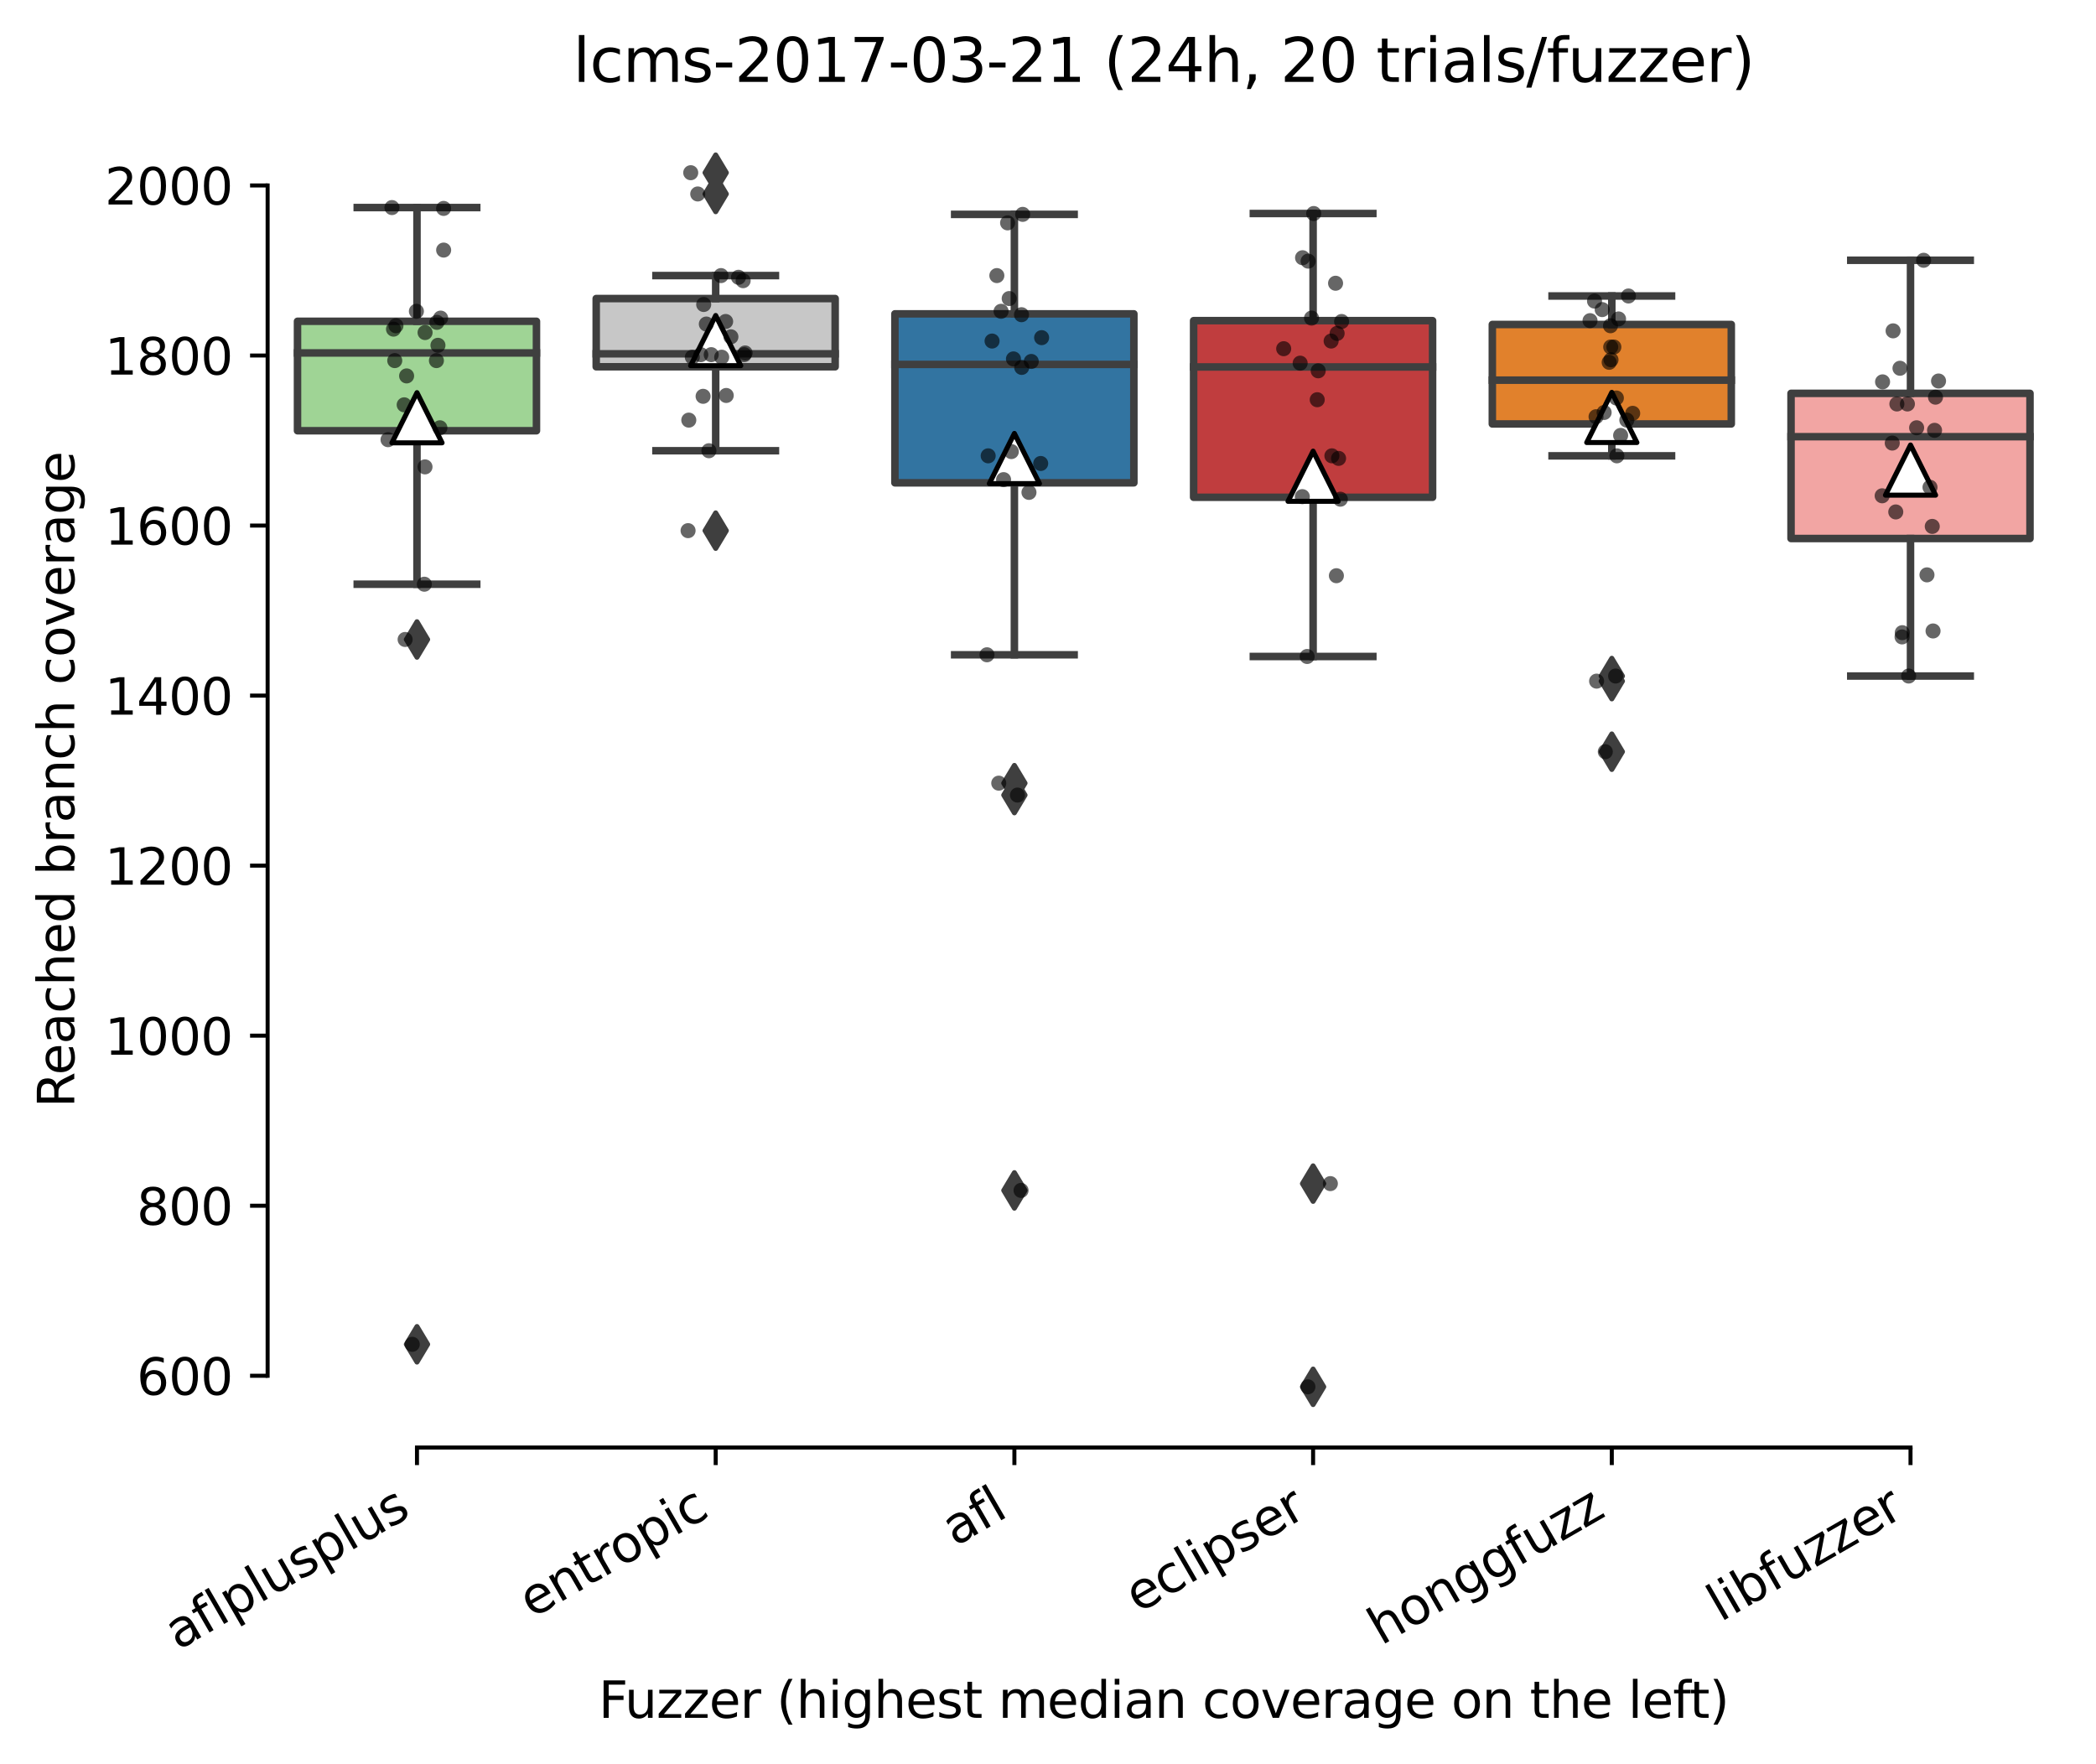 <?xml version="1.0" encoding="utf-8" standalone="no"?>
<!DOCTYPE svg PUBLIC "-//W3C//DTD SVG 1.1//EN"
  "http://www.w3.org/Graphics/SVG/1.1/DTD/svg11.dtd">
<svg xmlns:xlink="http://www.w3.org/1999/xlink" width="417.648pt" height="351.576pt" viewBox="0 0 417.648 351.576" xmlns="http://www.w3.org/2000/svg" version="1.1">
 <defs>
  <style type="text/css">*{stroke-linejoin: round; stroke-linecap: butt}</style>
 </defs>
 <g id="figure_1">
  <g id="patch_1">
   <path d="M 0 351.576 
L 417.648 351.576 
L 417.648 0 
L 0 0 
z
" style="fill: #ffffff"/>
  </g>
  <g id="axes_1">
   <g id="patch_2">
    <path d="M 53.328 288.43 
L 410.448 288.43 
L 410.448 22.318 
L 53.328 22.318 
z
" style="fill: #ffffff"/>
   </g>
   <g id="patch_3">
    <path d="M 59.28 85.831 
L 106.896 85.831 
L 106.896 64.019 
L 59.28 64.019 
L 59.28 85.831 
z
" clip-path="url(#p5d0fb30ee5)" style="fill: #9fd495; stroke: #3f3f3f; stroke-width: 1.5; stroke-linejoin: miter"/>
   </g>
   <g id="patch_4">
    <path d="M 118.8 73.082 
L 166.416 73.082 
L 166.416 59.487 
L 118.8 59.487 
L 118.8 73.082 
z
" clip-path="url(#p5d0fb30ee5)" style="fill: #c7c7c7; stroke: #3f3f3f; stroke-width: 1.5; stroke-linejoin: miter"/>
   </g>
   <g id="patch_5">
    <path d="M 178.32 96.207 
L 225.936 96.207 
L 225.936 62.536 
L 178.32 62.536 
L 178.32 96.207 
z
" clip-path="url(#p5d0fb30ee5)" style="fill: #3274a1; stroke: #3f3f3f; stroke-width: 1.5; stroke-linejoin: miter"/>
   </g>
   <g id="patch_6">
    <path d="M 237.84 99.087 
L 285.456 99.087 
L 285.456 63.892 
L 237.84 63.892 
L 237.84 99.087 
z
" clip-path="url(#p5d0fb30ee5)" style="fill: #c03d3e; stroke: #3f3f3f; stroke-width: 1.5; stroke-linejoin: miter"/>
   </g>
   <g id="patch_7">
    <path d="M 297.36 84.475 
L 344.976 84.475 
L 344.976 64.654 
L 297.36 64.654 
L 297.36 84.475 
z
" clip-path="url(#p5d0fb30ee5)" style="fill: #e1812c; stroke: #3f3f3f; stroke-width: 1.5; stroke-linejoin: miter"/>
   </g>
   <g id="patch_8">
    <path d="M 356.88 107.304 
L 404.496 107.304 
L 404.496 78.376 
L 356.88 78.376 
L 356.88 107.304 
z
" clip-path="url(#p5d0fb30ee5)" style="fill: #f2a5a3; stroke: #3f3f3f; stroke-width: 1.5; stroke-linejoin: miter"/>
   </g>
   <g id="matplotlib.axis_1">
    <g id="xtick_1">
     <g id="line2d_1">
      <defs>
       <path id="m21a2cac024" d="M 0 0 
L 0 3.5 
" style="stroke: #000000; stroke-width: 0.8"/>
      </defs>
      <g>
       <use xlink:href="#m21a2cac024" x="83.088" y="288.43" style="stroke: #000000; stroke-width: 0.8"/>
      </g>
     </g>
     <g id="text_1">
      <!-- aflplusplus -->
      <g transform="translate(35.479 328.897) rotate(-30) scale(0.1 -0.1)">
       <defs>
        <path id="DejaVuSans-61" d="M 2194 1759 
Q 1497 1759 1228 1600 
Q 959 1441 959 1056 
Q 959 750 1161 570 
Q 1363 391 1709 391 
Q 2188 391 2477 730 
Q 2766 1069 2766 1631 
L 2766 1759 
L 2194 1759 
z
M 3341 1997 
L 3341 0 
L 2766 0 
L 2766 531 
Q 2569 213 2275 61 
Q 1981 -91 1556 -91 
Q 1019 -91 701 211 
Q 384 513 384 1019 
Q 384 1609 779 1909 
Q 1175 2209 1959 2209 
L 2766 2209 
L 2766 2266 
Q 2766 2663 2505 2880 
Q 2244 3097 1772 3097 
Q 1472 3097 1187 3025 
Q 903 2953 641 2809 
L 641 3341 
Q 956 3463 1253 3523 
Q 1550 3584 1831 3584 
Q 2591 3584 2966 3190 
Q 3341 2797 3341 1997 
z
" transform="scale(0.016)"/>
        <path id="DejaVuSans-66" d="M 2375 4863 
L 2375 4384 
L 1825 4384 
Q 1516 4384 1395 4259 
Q 1275 4134 1275 3809 
L 1275 3500 
L 2222 3500 
L 2222 3053 
L 1275 3053 
L 1275 0 
L 697 0 
L 697 3053 
L 147 3053 
L 147 3500 
L 697 3500 
L 697 3744 
Q 697 4328 969 4595 
Q 1241 4863 1831 4863 
L 2375 4863 
z
" transform="scale(0.016)"/>
        <path id="DejaVuSans-6c" d="M 603 4863 
L 1178 4863 
L 1178 0 
L 603 0 
L 603 4863 
z
" transform="scale(0.016)"/>
        <path id="DejaVuSans-70" d="M 1159 525 
L 1159 -1331 
L 581 -1331 
L 581 3500 
L 1159 3500 
L 1159 2969 
Q 1341 3281 1617 3432 
Q 1894 3584 2278 3584 
Q 2916 3584 3314 3078 
Q 3713 2572 3713 1747 
Q 3713 922 3314 415 
Q 2916 -91 2278 -91 
Q 1894 -91 1617 61 
Q 1341 213 1159 525 
z
M 3116 1747 
Q 3116 2381 2855 2742 
Q 2594 3103 2138 3103 
Q 1681 3103 1420 2742 
Q 1159 2381 1159 1747 
Q 1159 1113 1420 752 
Q 1681 391 2138 391 
Q 2594 391 2855 752 
Q 3116 1113 3116 1747 
z
" transform="scale(0.016)"/>
        <path id="DejaVuSans-75" d="M 544 1381 
L 544 3500 
L 1119 3500 
L 1119 1403 
Q 1119 906 1312 657 
Q 1506 409 1894 409 
Q 2359 409 2629 706 
Q 2900 1003 2900 1516 
L 2900 3500 
L 3475 3500 
L 3475 0 
L 2900 0 
L 2900 538 
Q 2691 219 2414 64 
Q 2138 -91 1772 -91 
Q 1169 -91 856 284 
Q 544 659 544 1381 
z
M 1991 3584 
L 1991 3584 
z
" transform="scale(0.016)"/>
        <path id="DejaVuSans-73" d="M 2834 3397 
L 2834 2853 
Q 2591 2978 2328 3040 
Q 2066 3103 1784 3103 
Q 1356 3103 1142 2972 
Q 928 2841 928 2578 
Q 928 2378 1081 2264 
Q 1234 2150 1697 2047 
L 1894 2003 
Q 2506 1872 2764 1633 
Q 3022 1394 3022 966 
Q 3022 478 2636 193 
Q 2250 -91 1575 -91 
Q 1294 -91 989 -36 
Q 684 19 347 128 
L 347 722 
Q 666 556 975 473 
Q 1284 391 1588 391 
Q 1994 391 2212 530 
Q 2431 669 2431 922 
Q 2431 1156 2273 1281 
Q 2116 1406 1581 1522 
L 1381 1569 
Q 847 1681 609 1914 
Q 372 2147 372 2553 
Q 372 3047 722 3315 
Q 1072 3584 1716 3584 
Q 2034 3584 2315 3537 
Q 2597 3491 2834 3397 
z
" transform="scale(0.016)"/>
       </defs>
       <use xlink:href="#DejaVuSans-61"/>
       <use xlink:href="#DejaVuSans-66" x="61.279"/>
       <use xlink:href="#DejaVuSans-6c" x="96.484"/>
       <use xlink:href="#DejaVuSans-70" x="124.268"/>
       <use xlink:href="#DejaVuSans-6c" x="187.744"/>
       <use xlink:href="#DejaVuSans-75" x="215.527"/>
       <use xlink:href="#DejaVuSans-73" x="278.906"/>
       <use xlink:href="#DejaVuSans-70" x="331.006"/>
       <use xlink:href="#DejaVuSans-6c" x="394.482"/>
       <use xlink:href="#DejaVuSans-75" x="422.266"/>
       <use xlink:href="#DejaVuSans-73" x="485.645"/>
      </g>
     </g>
    </g>
    <g id="xtick_2">
     <g id="line2d_2">
      <g>
       <use xlink:href="#m21a2cac024" x="142.608" y="288.43" style="stroke: #000000; stroke-width: 0.8"/>
      </g>
     </g>
     <g id="text_2">
      <!-- entropic -->
      <g transform="translate(106.026 322.531) rotate(-30) scale(0.1 -0.1)">
       <defs>
        <path id="DejaVuSans-65" d="M 3597 1894 
L 3597 1613 
L 953 1613 
Q 991 1019 1311 708 
Q 1631 397 2203 397 
Q 2534 397 2845 478 
Q 3156 559 3463 722 
L 3463 178 
Q 3153 47 2828 -22 
Q 2503 -91 2169 -91 
Q 1331 -91 842 396 
Q 353 884 353 1716 
Q 353 2575 817 3079 
Q 1281 3584 2069 3584 
Q 2775 3584 3186 3129 
Q 3597 2675 3597 1894 
z
M 3022 2063 
Q 3016 2534 2758 2815 
Q 2500 3097 2075 3097 
Q 1594 3097 1305 2825 
Q 1016 2553 972 2059 
L 3022 2063 
z
" transform="scale(0.016)"/>
        <path id="DejaVuSans-6e" d="M 3513 2113 
L 3513 0 
L 2938 0 
L 2938 2094 
Q 2938 2591 2744 2837 
Q 2550 3084 2163 3084 
Q 1697 3084 1428 2787 
Q 1159 2491 1159 1978 
L 1159 0 
L 581 0 
L 581 3500 
L 1159 3500 
L 1159 2956 
Q 1366 3272 1645 3428 
Q 1925 3584 2291 3584 
Q 2894 3584 3203 3211 
Q 3513 2838 3513 2113 
z
" transform="scale(0.016)"/>
        <path id="DejaVuSans-74" d="M 1172 4494 
L 1172 3500 
L 2356 3500 
L 2356 3053 
L 1172 3053 
L 1172 1153 
Q 1172 725 1289 603 
Q 1406 481 1766 481 
L 2356 481 
L 2356 0 
L 1766 0 
Q 1100 0 847 248 
Q 594 497 594 1153 
L 594 3053 
L 172 3053 
L 172 3500 
L 594 3500 
L 594 4494 
L 1172 4494 
z
" transform="scale(0.016)"/>
        <path id="DejaVuSans-72" d="M 2631 2963 
Q 2534 3019 2420 3045 
Q 2306 3072 2169 3072 
Q 1681 3072 1420 2755 
Q 1159 2438 1159 1844 
L 1159 0 
L 581 0 
L 581 3500 
L 1159 3500 
L 1159 2956 
Q 1341 3275 1631 3429 
Q 1922 3584 2338 3584 
Q 2397 3584 2469 3576 
Q 2541 3569 2628 3553 
L 2631 2963 
z
" transform="scale(0.016)"/>
        <path id="DejaVuSans-6f" d="M 1959 3097 
Q 1497 3097 1228 2736 
Q 959 2375 959 1747 
Q 959 1119 1226 758 
Q 1494 397 1959 397 
Q 2419 397 2687 759 
Q 2956 1122 2956 1747 
Q 2956 2369 2687 2733 
Q 2419 3097 1959 3097 
z
M 1959 3584 
Q 2709 3584 3137 3096 
Q 3566 2609 3566 1747 
Q 3566 888 3137 398 
Q 2709 -91 1959 -91 
Q 1206 -91 779 398 
Q 353 888 353 1747 
Q 353 2609 779 3096 
Q 1206 3584 1959 3584 
z
" transform="scale(0.016)"/>
        <path id="DejaVuSans-69" d="M 603 3500 
L 1178 3500 
L 1178 0 
L 603 0 
L 603 3500 
z
M 603 4863 
L 1178 4863 
L 1178 4134 
L 603 4134 
L 603 4863 
z
" transform="scale(0.016)"/>
        <path id="DejaVuSans-63" d="M 3122 3366 
L 3122 2828 
Q 2878 2963 2633 3030 
Q 2388 3097 2138 3097 
Q 1578 3097 1268 2742 
Q 959 2388 959 1747 
Q 959 1106 1268 751 
Q 1578 397 2138 397 
Q 2388 397 2633 464 
Q 2878 531 3122 666 
L 3122 134 
Q 2881 22 2623 -34 
Q 2366 -91 2075 -91 
Q 1284 -91 818 406 
Q 353 903 353 1747 
Q 353 2603 823 3093 
Q 1294 3584 2113 3584 
Q 2378 3584 2631 3529 
Q 2884 3475 3122 3366 
z
" transform="scale(0.016)"/>
       </defs>
       <use xlink:href="#DejaVuSans-65"/>
       <use xlink:href="#DejaVuSans-6e" x="61.523"/>
       <use xlink:href="#DejaVuSans-74" x="124.902"/>
       <use xlink:href="#DejaVuSans-72" x="164.111"/>
       <use xlink:href="#DejaVuSans-6f" x="202.975"/>
       <use xlink:href="#DejaVuSans-70" x="264.156"/>
       <use xlink:href="#DejaVuSans-69" x="327.633"/>
       <use xlink:href="#DejaVuSans-63" x="355.416"/>
      </g>
     </g>
    </g>
    <g id="xtick_3">
     <g id="line2d_3">
      <g>
       <use xlink:href="#m21a2cac024" x="202.128" y="288.43" style="stroke: #000000; stroke-width: 0.8"/>
      </g>
     </g>
     <g id="text_3">
      <!-- afl -->
      <g transform="translate(190.327 308.224) rotate(-30) scale(0.1 -0.1)">
       <use xlink:href="#DejaVuSans-61"/>
       <use xlink:href="#DejaVuSans-66" x="61.279"/>
       <use xlink:href="#DejaVuSans-6c" x="96.484"/>
      </g>
     </g>
    </g>
    <g id="xtick_4">
     <g id="line2d_4">
      <g>
       <use xlink:href="#m21a2cac024" x="261.648" y="288.43" style="stroke: #000000; stroke-width: 0.8"/>
      </g>
     </g>
     <g id="text_4">
      <!-- eclipser -->
      <g transform="translate(226.808 321.525) rotate(-30) scale(0.1 -0.1)">
       <use xlink:href="#DejaVuSans-65"/>
       <use xlink:href="#DejaVuSans-63" x="61.523"/>
       <use xlink:href="#DejaVuSans-6c" x="116.504"/>
       <use xlink:href="#DejaVuSans-69" x="144.287"/>
       <use xlink:href="#DejaVuSans-70" x="172.07"/>
       <use xlink:href="#DejaVuSans-73" x="235.547"/>
       <use xlink:href="#DejaVuSans-65" x="287.646"/>
       <use xlink:href="#DejaVuSans-72" x="349.17"/>
      </g>
     </g>
    </g>
    <g id="xtick_5">
     <g id="line2d_5">
      <g>
       <use xlink:href="#m21a2cac024" x="321.168" y="288.43" style="stroke: #000000; stroke-width: 0.8"/>
      </g>
     </g>
     <g id="text_5">
      <!-- honggfuzz -->
      <g transform="translate(275.229 327.933) rotate(-30) scale(0.1 -0.1)">
       <defs>
        <path id="DejaVuSans-68" d="M 3513 2113 
L 3513 0 
L 2938 0 
L 2938 2094 
Q 2938 2591 2744 2837 
Q 2550 3084 2163 3084 
Q 1697 3084 1428 2787 
Q 1159 2491 1159 1978 
L 1159 0 
L 581 0 
L 581 4863 
L 1159 4863 
L 1159 2956 
Q 1366 3272 1645 3428 
Q 1925 3584 2291 3584 
Q 2894 3584 3203 3211 
Q 3513 2838 3513 2113 
z
" transform="scale(0.016)"/>
        <path id="DejaVuSans-67" d="M 2906 1791 
Q 2906 2416 2648 2759 
Q 2391 3103 1925 3103 
Q 1463 3103 1205 2759 
Q 947 2416 947 1791 
Q 947 1169 1205 825 
Q 1463 481 1925 481 
Q 2391 481 2648 825 
Q 2906 1169 2906 1791 
z
M 3481 434 
Q 3481 -459 3084 -895 
Q 2688 -1331 1869 -1331 
Q 1566 -1331 1297 -1286 
Q 1028 -1241 775 -1147 
L 775 -588 
Q 1028 -725 1275 -790 
Q 1522 -856 1778 -856 
Q 2344 -856 2625 -561 
Q 2906 -266 2906 331 
L 2906 616 
Q 2728 306 2450 153 
Q 2172 0 1784 0 
Q 1141 0 747 490 
Q 353 981 353 1791 
Q 353 2603 747 3093 
Q 1141 3584 1784 3584 
Q 2172 3584 2450 3431 
Q 2728 3278 2906 2969 
L 2906 3500 
L 3481 3500 
L 3481 434 
z
" transform="scale(0.016)"/>
        <path id="DejaVuSans-7a" d="M 353 3500 
L 3084 3500 
L 3084 2975 
L 922 459 
L 3084 459 
L 3084 0 
L 275 0 
L 275 525 
L 2438 3041 
L 353 3041 
L 353 3500 
z
" transform="scale(0.016)"/>
       </defs>
       <use xlink:href="#DejaVuSans-68"/>
       <use xlink:href="#DejaVuSans-6f" x="63.379"/>
       <use xlink:href="#DejaVuSans-6e" x="124.561"/>
       <use xlink:href="#DejaVuSans-67" x="187.939"/>
       <use xlink:href="#DejaVuSans-67" x="251.416"/>
       <use xlink:href="#DejaVuSans-66" x="314.893"/>
       <use xlink:href="#DejaVuSans-75" x="350.098"/>
       <use xlink:href="#DejaVuSans-7a" x="413.477"/>
       <use xlink:href="#DejaVuSans-7a" x="465.967"/>
      </g>
     </g>
    </g>
    <g id="xtick_6">
     <g id="line2d_6">
      <g>
       <use xlink:href="#m21a2cac024" x="380.688" y="288.43" style="stroke: #000000; stroke-width: 0.8"/>
      </g>
     </g>
     <g id="text_6">
      <!-- libfuzzer -->
      <g transform="translate(342.822 323.272) rotate(-30) scale(0.1 -0.1)">
       <defs>
        <path id="DejaVuSans-62" d="M 3116 1747 
Q 3116 2381 2855 2742 
Q 2594 3103 2138 3103 
Q 1681 3103 1420 2742 
Q 1159 2381 1159 1747 
Q 1159 1113 1420 752 
Q 1681 391 2138 391 
Q 2594 391 2855 752 
Q 3116 1113 3116 1747 
z
M 1159 2969 
Q 1341 3281 1617 3432 
Q 1894 3584 2278 3584 
Q 2916 3584 3314 3078 
Q 3713 2572 3713 1747 
Q 3713 922 3314 415 
Q 2916 -91 2278 -91 
Q 1894 -91 1617 61 
Q 1341 213 1159 525 
L 1159 0 
L 581 0 
L 581 4863 
L 1159 4863 
L 1159 2969 
z
" transform="scale(0.016)"/>
       </defs>
       <use xlink:href="#DejaVuSans-6c"/>
       <use xlink:href="#DejaVuSans-69" x="27.783"/>
       <use xlink:href="#DejaVuSans-62" x="55.566"/>
       <use xlink:href="#DejaVuSans-66" x="119.043"/>
       <use xlink:href="#DejaVuSans-75" x="154.248"/>
       <use xlink:href="#DejaVuSans-7a" x="217.627"/>
       <use xlink:href="#DejaVuSans-7a" x="270.117"/>
       <use xlink:href="#DejaVuSans-65" x="322.607"/>
       <use xlink:href="#DejaVuSans-72" x="384.131"/>
      </g>
     </g>
    </g>
    <g id="text_7">
     <!-- Fuzzer (highest median coverage on the left) -->
     <g transform="translate(119.27 342.297) scale(0.1 -0.1)">
      <defs>
       <path id="DejaVuSans-46" d="M 628 4666 
L 3309 4666 
L 3309 4134 
L 1259 4134 
L 1259 2759 
L 3109 2759 
L 3109 2228 
L 1259 2228 
L 1259 0 
L 628 0 
L 628 4666 
z
" transform="scale(0.016)"/>
       <path id="DejaVuSans-20" transform="scale(0.016)"/>
       <path id="DejaVuSans-28" d="M 1984 4856 
Q 1566 4138 1362 3434 
Q 1159 2731 1159 2009 
Q 1159 1288 1364 580 
Q 1569 -128 1984 -844 
L 1484 -844 
Q 1016 -109 783 600 
Q 550 1309 550 2009 
Q 550 2706 781 3412 
Q 1013 4119 1484 4856 
L 1984 4856 
z
" transform="scale(0.016)"/>
       <path id="DejaVuSans-6d" d="M 3328 2828 
Q 3544 3216 3844 3400 
Q 4144 3584 4550 3584 
Q 5097 3584 5394 3201 
Q 5691 2819 5691 2113 
L 5691 0 
L 5113 0 
L 5113 2094 
Q 5113 2597 4934 2840 
Q 4756 3084 4391 3084 
Q 3944 3084 3684 2787 
Q 3425 2491 3425 1978 
L 3425 0 
L 2847 0 
L 2847 2094 
Q 2847 2600 2669 2842 
Q 2491 3084 2119 3084 
Q 1678 3084 1418 2786 
Q 1159 2488 1159 1978 
L 1159 0 
L 581 0 
L 581 3500 
L 1159 3500 
L 1159 2956 
Q 1356 3278 1631 3431 
Q 1906 3584 2284 3584 
Q 2666 3584 2933 3390 
Q 3200 3197 3328 2828 
z
" transform="scale(0.016)"/>
       <path id="DejaVuSans-64" d="M 2906 2969 
L 2906 4863 
L 3481 4863 
L 3481 0 
L 2906 0 
L 2906 525 
Q 2725 213 2448 61 
Q 2172 -91 1784 -91 
Q 1150 -91 751 415 
Q 353 922 353 1747 
Q 353 2572 751 3078 
Q 1150 3584 1784 3584 
Q 2172 3584 2448 3432 
Q 2725 3281 2906 2969 
z
M 947 1747 
Q 947 1113 1208 752 
Q 1469 391 1925 391 
Q 2381 391 2643 752 
Q 2906 1113 2906 1747 
Q 2906 2381 2643 2742 
Q 2381 3103 1925 3103 
Q 1469 3103 1208 2742 
Q 947 2381 947 1747 
z
" transform="scale(0.016)"/>
       <path id="DejaVuSans-76" d="M 191 3500 
L 800 3500 
L 1894 563 
L 2988 3500 
L 3597 3500 
L 2284 0 
L 1503 0 
L 191 3500 
z
" transform="scale(0.016)"/>
       <path id="DejaVuSans-29" d="M 513 4856 
L 1013 4856 
Q 1481 4119 1714 3412 
Q 1947 2706 1947 2009 
Q 1947 1309 1714 600 
Q 1481 -109 1013 -844 
L 513 -844 
Q 928 -128 1133 580 
Q 1338 1288 1338 2009 
Q 1338 2731 1133 3434 
Q 928 4138 513 4856 
z
" transform="scale(0.016)"/>
      </defs>
      <use xlink:href="#DejaVuSans-46"/>
      <use xlink:href="#DejaVuSans-75" x="52.02"/>
      <use xlink:href="#DejaVuSans-7a" x="115.398"/>
      <use xlink:href="#DejaVuSans-7a" x="167.889"/>
      <use xlink:href="#DejaVuSans-65" x="220.379"/>
      <use xlink:href="#DejaVuSans-72" x="281.902"/>
      <use xlink:href="#DejaVuSans-20" x="323.016"/>
      <use xlink:href="#DejaVuSans-28" x="354.803"/>
      <use xlink:href="#DejaVuSans-68" x="393.816"/>
      <use xlink:href="#DejaVuSans-69" x="457.195"/>
      <use xlink:href="#DejaVuSans-67" x="484.979"/>
      <use xlink:href="#DejaVuSans-68" x="548.455"/>
      <use xlink:href="#DejaVuSans-65" x="611.834"/>
      <use xlink:href="#DejaVuSans-73" x="673.357"/>
      <use xlink:href="#DejaVuSans-74" x="725.457"/>
      <use xlink:href="#DejaVuSans-20" x="764.666"/>
      <use xlink:href="#DejaVuSans-6d" x="796.453"/>
      <use xlink:href="#DejaVuSans-65" x="893.865"/>
      <use xlink:href="#DejaVuSans-64" x="955.389"/>
      <use xlink:href="#DejaVuSans-69" x="1018.865"/>
      <use xlink:href="#DejaVuSans-61" x="1046.648"/>
      <use xlink:href="#DejaVuSans-6e" x="1107.928"/>
      <use xlink:href="#DejaVuSans-20" x="1171.307"/>
      <use xlink:href="#DejaVuSans-63" x="1203.094"/>
      <use xlink:href="#DejaVuSans-6f" x="1258.074"/>
      <use xlink:href="#DejaVuSans-76" x="1319.256"/>
      <use xlink:href="#DejaVuSans-65" x="1378.436"/>
      <use xlink:href="#DejaVuSans-72" x="1439.959"/>
      <use xlink:href="#DejaVuSans-61" x="1481.072"/>
      <use xlink:href="#DejaVuSans-67" x="1542.352"/>
      <use xlink:href="#DejaVuSans-65" x="1605.828"/>
      <use xlink:href="#DejaVuSans-20" x="1667.352"/>
      <use xlink:href="#DejaVuSans-6f" x="1699.139"/>
      <use xlink:href="#DejaVuSans-6e" x="1760.32"/>
      <use xlink:href="#DejaVuSans-20" x="1823.699"/>
      <use xlink:href="#DejaVuSans-74" x="1855.486"/>
      <use xlink:href="#DejaVuSans-68" x="1894.695"/>
      <use xlink:href="#DejaVuSans-65" x="1958.074"/>
      <use xlink:href="#DejaVuSans-20" x="2019.598"/>
      <use xlink:href="#DejaVuSans-6c" x="2051.385"/>
      <use xlink:href="#DejaVuSans-65" x="2079.168"/>
      <use xlink:href="#DejaVuSans-66" x="2140.691"/>
      <use xlink:href="#DejaVuSans-74" x="2174.146"/>
      <use xlink:href="#DejaVuSans-29" x="2213.355"/>
     </g>
    </g>
   </g>
   <g id="matplotlib.axis_2">
    <g id="ytick_1">
     <g id="line2d_7">
      <defs>
       <path id="mb9bad7a7bf" d="M 0 0 
L -3.5 0 
" style="stroke: #000000; stroke-width: 0.8"/>
      </defs>
      <g>
       <use xlink:href="#mb9bad7a7bf" x="53.328" y="274.132" style="stroke: #000000; stroke-width: 0.8"/>
      </g>
     </g>
     <g id="text_8">
      <!-- 600 -->
      <g transform="translate(27.241 277.931) scale(0.1 -0.1)">
       <defs>
        <path id="DejaVuSans-36" d="M 2113 2584 
Q 1688 2584 1439 2293 
Q 1191 2003 1191 1497 
Q 1191 994 1439 701 
Q 1688 409 2113 409 
Q 2538 409 2786 701 
Q 3034 994 3034 1497 
Q 3034 2003 2786 2293 
Q 2538 2584 2113 2584 
z
M 3366 4563 
L 3366 3988 
Q 3128 4100 2886 4159 
Q 2644 4219 2406 4219 
Q 1781 4219 1451 3797 
Q 1122 3375 1075 2522 
Q 1259 2794 1537 2939 
Q 1816 3084 2150 3084 
Q 2853 3084 3261 2657 
Q 3669 2231 3669 1497 
Q 3669 778 3244 343 
Q 2819 -91 2113 -91 
Q 1303 -91 875 529 
Q 447 1150 447 2328 
Q 447 3434 972 4092 
Q 1497 4750 2381 4750 
Q 2619 4750 2861 4703 
Q 3103 4656 3366 4563 
z
" transform="scale(0.016)"/>
        <path id="DejaVuSans-30" d="M 2034 4250 
Q 1547 4250 1301 3770 
Q 1056 3291 1056 2328 
Q 1056 1369 1301 889 
Q 1547 409 2034 409 
Q 2525 409 2770 889 
Q 3016 1369 3016 2328 
Q 3016 3291 2770 3770 
Q 2525 4250 2034 4250 
z
M 2034 4750 
Q 2819 4750 3233 4129 
Q 3647 3509 3647 2328 
Q 3647 1150 3233 529 
Q 2819 -91 2034 -91 
Q 1250 -91 836 529 
Q 422 1150 422 2328 
Q 422 3509 836 4129 
Q 1250 4750 2034 4750 
z
" transform="scale(0.016)"/>
       </defs>
       <use xlink:href="#DejaVuSans-36"/>
       <use xlink:href="#DejaVuSans-30" x="63.623"/>
       <use xlink:href="#DejaVuSans-30" x="127.246"/>
      </g>
     </g>
    </g>
    <g id="ytick_2">
     <g id="line2d_8">
      <g>
       <use xlink:href="#mb9bad7a7bf" x="53.328" y="240.249" style="stroke: #000000; stroke-width: 0.8"/>
      </g>
     </g>
     <g id="text_9">
      <!-- 800 -->
      <g transform="translate(27.241 244.049) scale(0.1 -0.1)">
       <defs>
        <path id="DejaVuSans-38" d="M 2034 2216 
Q 1584 2216 1326 1975 
Q 1069 1734 1069 1313 
Q 1069 891 1326 650 
Q 1584 409 2034 409 
Q 2484 409 2743 651 
Q 3003 894 3003 1313 
Q 3003 1734 2745 1975 
Q 2488 2216 2034 2216 
z
M 1403 2484 
Q 997 2584 770 2862 
Q 544 3141 544 3541 
Q 544 4100 942 4425 
Q 1341 4750 2034 4750 
Q 2731 4750 3128 4425 
Q 3525 4100 3525 3541 
Q 3525 3141 3298 2862 
Q 3072 2584 2669 2484 
Q 3125 2378 3379 2068 
Q 3634 1759 3634 1313 
Q 3634 634 3220 271 
Q 2806 -91 2034 -91 
Q 1263 -91 848 271 
Q 434 634 434 1313 
Q 434 1759 690 2068 
Q 947 2378 1403 2484 
z
M 1172 3481 
Q 1172 3119 1398 2916 
Q 1625 2713 2034 2713 
Q 2441 2713 2670 2916 
Q 2900 3119 2900 3481 
Q 2900 3844 2670 4047 
Q 2441 4250 2034 4250 
Q 1625 4250 1398 4047 
Q 1172 3844 1172 3481 
z
" transform="scale(0.016)"/>
       </defs>
       <use xlink:href="#DejaVuSans-38"/>
       <use xlink:href="#DejaVuSans-30" x="63.623"/>
       <use xlink:href="#DejaVuSans-30" x="127.246"/>
      </g>
     </g>
    </g>
    <g id="ytick_3">
     <g id="line2d_9">
      <g>
       <use xlink:href="#mb9bad7a7bf" x="53.328" y="206.367" style="stroke: #000000; stroke-width: 0.8"/>
      </g>
     </g>
     <g id="text_10">
      <!-- 1000 -->
      <g transform="translate(20.878 210.166) scale(0.1 -0.1)">
       <defs>
        <path id="DejaVuSans-31" d="M 794 531 
L 1825 531 
L 1825 4091 
L 703 3866 
L 703 4441 
L 1819 4666 
L 2450 4666 
L 2450 531 
L 3481 531 
L 3481 0 
L 794 0 
L 794 531 
z
" transform="scale(0.016)"/>
       </defs>
       <use xlink:href="#DejaVuSans-31"/>
       <use xlink:href="#DejaVuSans-30" x="63.623"/>
       <use xlink:href="#DejaVuSans-30" x="127.246"/>
       <use xlink:href="#DejaVuSans-30" x="190.869"/>
      </g>
     </g>
    </g>
    <g id="ytick_4">
     <g id="line2d_10">
      <g>
       <use xlink:href="#mb9bad7a7bf" x="53.328" y="172.485" style="stroke: #000000; stroke-width: 0.8"/>
      </g>
     </g>
     <g id="text_11">
      <!-- 1200 -->
      <g transform="translate(20.878 176.284) scale(0.1 -0.1)">
       <defs>
        <path id="DejaVuSans-32" d="M 1228 531 
L 3431 531 
L 3431 0 
L 469 0 
L 469 531 
Q 828 903 1448 1529 
Q 2069 2156 2228 2338 
Q 2531 2678 2651 2914 
Q 2772 3150 2772 3378 
Q 2772 3750 2511 3984 
Q 2250 4219 1831 4219 
Q 1534 4219 1204 4116 
Q 875 4013 500 3803 
L 500 4441 
Q 881 4594 1212 4672 
Q 1544 4750 1819 4750 
Q 2544 4750 2975 4387 
Q 3406 4025 3406 3419 
Q 3406 3131 3298 2873 
Q 3191 2616 2906 2266 
Q 2828 2175 2409 1742 
Q 1991 1309 1228 531 
z
" transform="scale(0.016)"/>
       </defs>
       <use xlink:href="#DejaVuSans-31"/>
       <use xlink:href="#DejaVuSans-32" x="63.623"/>
       <use xlink:href="#DejaVuSans-30" x="127.246"/>
       <use xlink:href="#DejaVuSans-30" x="190.869"/>
      </g>
     </g>
    </g>
    <g id="ytick_5">
     <g id="line2d_11">
      <g>
       <use xlink:href="#mb9bad7a7bf" x="53.328" y="138.602" style="stroke: #000000; stroke-width: 0.8"/>
      </g>
     </g>
     <g id="text_12">
      <!-- 1400 -->
      <g transform="translate(20.878 142.402) scale(0.1 -0.1)">
       <defs>
        <path id="DejaVuSans-34" d="M 2419 4116 
L 825 1625 
L 2419 1625 
L 2419 4116 
z
M 2253 4666 
L 3047 4666 
L 3047 1625 
L 3713 1625 
L 3713 1100 
L 3047 1100 
L 3047 0 
L 2419 0 
L 2419 1100 
L 313 1100 
L 313 1709 
L 2253 4666 
z
" transform="scale(0.016)"/>
       </defs>
       <use xlink:href="#DejaVuSans-31"/>
       <use xlink:href="#DejaVuSans-34" x="63.623"/>
       <use xlink:href="#DejaVuSans-30" x="127.246"/>
       <use xlink:href="#DejaVuSans-30" x="190.869"/>
      </g>
     </g>
    </g>
    <g id="ytick_6">
     <g id="line2d_12">
      <g>
       <use xlink:href="#mb9bad7a7bf" x="53.328" y="104.72" style="stroke: #000000; stroke-width: 0.8"/>
      </g>
     </g>
     <g id="text_13">
      <!-- 1600 -->
      <g transform="translate(20.878 108.519) scale(0.1 -0.1)">
       <use xlink:href="#DejaVuSans-31"/>
       <use xlink:href="#DejaVuSans-36" x="63.623"/>
       <use xlink:href="#DejaVuSans-30" x="127.246"/>
       <use xlink:href="#DejaVuSans-30" x="190.869"/>
      </g>
     </g>
    </g>
    <g id="ytick_7">
     <g id="line2d_13">
      <g>
       <use xlink:href="#mb9bad7a7bf" x="53.328" y="70.838" style="stroke: #000000; stroke-width: 0.8"/>
      </g>
     </g>
     <g id="text_14">
      <!-- 1800 -->
      <g transform="translate(20.878 74.637) scale(0.1 -0.1)">
       <use xlink:href="#DejaVuSans-31"/>
       <use xlink:href="#DejaVuSans-38" x="63.623"/>
       <use xlink:href="#DejaVuSans-30" x="127.246"/>
       <use xlink:href="#DejaVuSans-30" x="190.869"/>
      </g>
     </g>
    </g>
    <g id="ytick_8">
     <g id="line2d_14">
      <g>
       <use xlink:href="#mb9bad7a7bf" x="53.328" y="36.955" style="stroke: #000000; stroke-width: 0.8"/>
      </g>
     </g>
     <g id="text_15">
      <!-- 2000 -->
      <g transform="translate(20.878 40.755) scale(0.1 -0.1)">
       <use xlink:href="#DejaVuSans-32"/>
       <use xlink:href="#DejaVuSans-30" x="63.623"/>
       <use xlink:href="#DejaVuSans-30" x="127.246"/>
       <use xlink:href="#DejaVuSans-30" x="190.869"/>
      </g>
     </g>
    </g>
    <g id="text_16">
     <!-- Reached branch coverage -->
     <g transform="translate(14.798 220.706) rotate(-90) scale(0.1 -0.1)">
      <defs>
       <path id="DejaVuSans-52" d="M 2841 2188 
Q 3044 2119 3236 1894 
Q 3428 1669 3622 1275 
L 4263 0 
L 3584 0 
L 2988 1197 
Q 2756 1666 2539 1819 
Q 2322 1972 1947 1972 
L 1259 1972 
L 1259 0 
L 628 0 
L 628 4666 
L 2053 4666 
Q 2853 4666 3247 4331 
Q 3641 3997 3641 3322 
Q 3641 2881 3436 2590 
Q 3231 2300 2841 2188 
z
M 1259 4147 
L 1259 2491 
L 2053 2491 
Q 2509 2491 2742 2702 
Q 2975 2913 2975 3322 
Q 2975 3731 2742 3939 
Q 2509 4147 2053 4147 
L 1259 4147 
z
" transform="scale(0.016)"/>
      </defs>
      <use xlink:href="#DejaVuSans-52"/>
      <use xlink:href="#DejaVuSans-65" x="64.982"/>
      <use xlink:href="#DejaVuSans-61" x="126.506"/>
      <use xlink:href="#DejaVuSans-63" x="187.785"/>
      <use xlink:href="#DejaVuSans-68" x="242.766"/>
      <use xlink:href="#DejaVuSans-65" x="306.145"/>
      <use xlink:href="#DejaVuSans-64" x="367.668"/>
      <use xlink:href="#DejaVuSans-20" x="431.145"/>
      <use xlink:href="#DejaVuSans-62" x="462.932"/>
      <use xlink:href="#DejaVuSans-72" x="526.408"/>
      <use xlink:href="#DejaVuSans-61" x="567.521"/>
      <use xlink:href="#DejaVuSans-6e" x="628.801"/>
      <use xlink:href="#DejaVuSans-63" x="692.18"/>
      <use xlink:href="#DejaVuSans-68" x="747.16"/>
      <use xlink:href="#DejaVuSans-20" x="810.539"/>
      <use xlink:href="#DejaVuSans-63" x="842.326"/>
      <use xlink:href="#DejaVuSans-6f" x="897.307"/>
      <use xlink:href="#DejaVuSans-76" x="958.488"/>
      <use xlink:href="#DejaVuSans-65" x="1017.668"/>
      <use xlink:href="#DejaVuSans-72" x="1079.191"/>
      <use xlink:href="#DejaVuSans-61" x="1120.305"/>
      <use xlink:href="#DejaVuSans-67" x="1181.584"/>
      <use xlink:href="#DejaVuSans-65" x="1245.061"/>
     </g>
    </g>
   </g>
   <g id="line2d_15">
    <path d="M 83.088 85.831 
L 83.088 116.409 
" clip-path="url(#p5d0fb30ee5)" style="fill: none; stroke: #3f3f3f; stroke-width: 1.5; stroke-linecap: square"/>
   </g>
   <g id="line2d_16">
    <path d="M 83.088 64.019 
L 83.088 41.36 
" clip-path="url(#p5d0fb30ee5)" style="fill: none; stroke: #3f3f3f; stroke-width: 1.5; stroke-linecap: square"/>
   </g>
   <g id="line2d_17">
    <path d="M 71.184 116.409 
L 94.992 116.409 
" clip-path="url(#p5d0fb30ee5)" style="fill: none; stroke: #3f3f3f; stroke-width: 1.5; stroke-linecap: square"/>
   </g>
   <g id="line2d_18">
    <path d="M 71.184 41.36 
L 94.992 41.36 
" clip-path="url(#p5d0fb30ee5)" style="fill: none; stroke: #3f3f3f; stroke-width: 1.5; stroke-linecap: square"/>
   </g>
   <g id="line2d_19">
    <defs>
     <path id="m3cd8015b27" d="M -0 3.536 
L 2.121 0 
L -0 -3.536 
L -2.121 -0 
z
" style="stroke: #3f3f3f; stroke-linejoin: miter"/>
    </defs>
    <g clip-path="url(#p5d0fb30ee5)">
     <use xlink:href="#m3cd8015b27" x="83.088" y="267.864" style="fill: #3f3f3f; stroke: #3f3f3f; stroke-linejoin: miter"/>
     <use xlink:href="#m3cd8015b27" x="83.088" y="127.421" style="fill: #3f3f3f; stroke: #3f3f3f; stroke-linejoin: miter"/>
    </g>
   </g>
   <g id="line2d_20">
    <path d="M 142.608 73.082 
L 142.608 89.812 
" clip-path="url(#p5d0fb30ee5)" style="fill: none; stroke: #3f3f3f; stroke-width: 1.5; stroke-linecap: square"/>
   </g>
   <g id="line2d_21">
    <path d="M 142.608 59.487 
L 142.608 54.913 
" clip-path="url(#p5d0fb30ee5)" style="fill: none; stroke: #3f3f3f; stroke-width: 1.5; stroke-linecap: square"/>
   </g>
   <g id="line2d_22">
    <path d="M 130.704 89.812 
L 154.512 89.812 
" clip-path="url(#p5d0fb30ee5)" style="fill: none; stroke: #3f3f3f; stroke-width: 1.5; stroke-linecap: square"/>
   </g>
   <g id="line2d_23">
    <path d="M 130.704 54.913 
L 154.512 54.913 
" clip-path="url(#p5d0fb30ee5)" style="fill: none; stroke: #3f3f3f; stroke-width: 1.5; stroke-linecap: square"/>
   </g>
   <g id="line2d_24">
    <g clip-path="url(#p5d0fb30ee5)">
     <use xlink:href="#m3cd8015b27" x="142.608" y="105.736" style="fill: #3f3f3f; stroke: #3f3f3f; stroke-linejoin: miter"/>
     <use xlink:href="#m3cd8015b27" x="142.608" y="34.414" style="fill: #3f3f3f; stroke: #3f3f3f; stroke-linejoin: miter"/>
     <use xlink:href="#m3cd8015b27" x="142.608" y="38.649" style="fill: #3f3f3f; stroke: #3f3f3f; stroke-linejoin: miter"/>
    </g>
   </g>
   <g id="line2d_25">
    <path d="M 202.128 96.207 
L 202.128 130.471 
" clip-path="url(#p5d0fb30ee5)" style="fill: none; stroke: #3f3f3f; stroke-width: 1.5; stroke-linecap: square"/>
   </g>
   <g id="line2d_26">
    <path d="M 202.128 62.536 
L 202.128 42.715 
" clip-path="url(#p5d0fb30ee5)" style="fill: none; stroke: #3f3f3f; stroke-width: 1.5; stroke-linecap: square"/>
   </g>
   <g id="line2d_27">
    <path d="M 190.224 130.471 
L 214.032 130.471 
" clip-path="url(#p5d0fb30ee5)" style="fill: none; stroke: #3f3f3f; stroke-width: 1.5; stroke-linecap: square"/>
   </g>
   <g id="line2d_28">
    <path d="M 190.224 42.715 
L 214.032 42.715 
" clip-path="url(#p5d0fb30ee5)" style="fill: none; stroke: #3f3f3f; stroke-width: 1.5; stroke-linecap: square"/>
   </g>
   <g id="line2d_29">
    <g clip-path="url(#p5d0fb30ee5)">
     <use xlink:href="#m3cd8015b27" x="202.128" y="237.2" style="fill: #3f3f3f; stroke: #3f3f3f; stroke-linejoin: miter"/>
     <use xlink:href="#m3cd8015b27" x="202.128" y="156.052" style="fill: #3f3f3f; stroke: #3f3f3f; stroke-linejoin: miter"/>
     <use xlink:href="#m3cd8015b27" x="202.128" y="158.424" style="fill: #3f3f3f; stroke: #3f3f3f; stroke-linejoin: miter"/>
    </g>
   </g>
   <g id="line2d_30">
    <path d="M 261.648 99.087 
L 261.648 130.809 
" clip-path="url(#p5d0fb30ee5)" style="fill: none; stroke: #3f3f3f; stroke-width: 1.5; stroke-linecap: square"/>
   </g>
   <g id="line2d_31">
    <path d="M 261.648 63.892 
L 261.648 42.546 
" clip-path="url(#p5d0fb30ee5)" style="fill: none; stroke: #3f3f3f; stroke-width: 1.5; stroke-linecap: square"/>
   </g>
   <g id="line2d_32">
    <path d="M 249.744 130.809 
L 273.552 130.809 
" clip-path="url(#p5d0fb30ee5)" style="fill: none; stroke: #3f3f3f; stroke-width: 1.5; stroke-linecap: square"/>
   </g>
   <g id="line2d_33">
    <path d="M 249.744 42.546 
L 273.552 42.546 
" clip-path="url(#p5d0fb30ee5)" style="fill: none; stroke: #3f3f3f; stroke-width: 1.5; stroke-linecap: square"/>
   </g>
   <g id="line2d_34">
    <g clip-path="url(#p5d0fb30ee5)">
     <use xlink:href="#m3cd8015b27" x="261.648" y="235.845" style="fill: #3f3f3f; stroke: #3f3f3f; stroke-linejoin: miter"/>
     <use xlink:href="#m3cd8015b27" x="261.648" y="276.334" style="fill: #3f3f3f; stroke: #3f3f3f; stroke-linejoin: miter"/>
    </g>
   </g>
   <g id="line2d_35">
    <path d="M 321.168 84.475 
L 321.168 90.828 
" clip-path="url(#p5d0fb30ee5)" style="fill: none; stroke: #3f3f3f; stroke-width: 1.5; stroke-linecap: square"/>
   </g>
   <g id="line2d_36">
    <path d="M 321.168 64.654 
L 321.168 58.979 
" clip-path="url(#p5d0fb30ee5)" style="fill: none; stroke: #3f3f3f; stroke-width: 1.5; stroke-linecap: square"/>
   </g>
   <g id="line2d_37">
    <path d="M 309.264 90.828 
L 333.072 90.828 
" clip-path="url(#p5d0fb30ee5)" style="fill: none; stroke: #3f3f3f; stroke-width: 1.5; stroke-linecap: square"/>
   </g>
   <g id="line2d_38">
    <path d="M 309.264 58.979 
L 333.072 58.979 
" clip-path="url(#p5d0fb30ee5)" style="fill: none; stroke: #3f3f3f; stroke-width: 1.5; stroke-linecap: square"/>
   </g>
   <g id="line2d_39">
    <g clip-path="url(#p5d0fb30ee5)">
     <use xlink:href="#m3cd8015b27" x="321.168" y="149.784" style="fill: #3f3f3f; stroke: #3f3f3f; stroke-linejoin: miter"/>
     <use xlink:href="#m3cd8015b27" x="321.168" y="135.722" style="fill: #3f3f3f; stroke: #3f3f3f; stroke-linejoin: miter"/>
     <use xlink:href="#m3cd8015b27" x="321.168" y="134.706" style="fill: #3f3f3f; stroke: #3f3f3f; stroke-linejoin: miter"/>
    </g>
   </g>
   <g id="line2d_40">
    <path d="M 380.688 107.304 
L 380.688 134.706 
" clip-path="url(#p5d0fb30ee5)" style="fill: none; stroke: #3f3f3f; stroke-width: 1.5; stroke-linecap: square"/>
   </g>
   <g id="line2d_41">
    <path d="M 380.688 78.376 
L 380.688 51.864 
" clip-path="url(#p5d0fb30ee5)" style="fill: none; stroke: #3f3f3f; stroke-width: 1.5; stroke-linecap: square"/>
   </g>
   <g id="line2d_42">
    <path d="M 368.784 134.706 
L 392.592 134.706 
" clip-path="url(#p5d0fb30ee5)" style="fill: none; stroke: #3f3f3f; stroke-width: 1.5; stroke-linecap: square"/>
   </g>
   <g id="line2d_43">
    <path d="M 368.784 51.864 
L 392.592 51.864 
" clip-path="url(#p5d0fb30ee5)" style="fill: none; stroke: #3f3f3f; stroke-width: 1.5; stroke-linecap: square"/>
   </g>
   <g id="line2d_44"/>
   <g id="line2d_45">
    <path d="M 59.28 70.329 
L 106.896 70.329 
" clip-path="url(#p5d0fb30ee5)" style="fill: none; stroke: #3f3f3f; stroke-width: 1.5; stroke-linecap: square"/>
   </g>
   <g id="line2d_46">
    <defs>
     <path id="mc3b2d50d0c" d="M 0 -5 
L -5 5 
L 5 5 
z
" style="stroke: #000000; stroke-linejoin: miter"/>
    </defs>
    <g clip-path="url(#p5d0fb30ee5)">
     <use xlink:href="#mc3b2d50d0c" x="83.088" y="83.239" style="fill: #ffffff; stroke: #000000; stroke-linejoin: miter"/>
    </g>
   </g>
   <g id="line2d_47">
    <path d="M 118.8 70.499 
L 166.416 70.499 
" clip-path="url(#p5d0fb30ee5)" style="fill: none; stroke: #3f3f3f; stroke-width: 1.5; stroke-linecap: square"/>
   </g>
   <g id="line2d_48">
    <g clip-path="url(#p5d0fb30ee5)">
     <use xlink:href="#mc3b2d50d0c" x="142.608" y="67.864" style="fill: #ffffff; stroke: #000000; stroke-linejoin: miter"/>
    </g>
   </g>
   <g id="line2d_49">
    <path d="M 178.32 72.616 
L 225.936 72.616 
" clip-path="url(#p5d0fb30ee5)" style="fill: none; stroke: #3f3f3f; stroke-width: 1.5; stroke-linecap: square"/>
   </g>
   <g id="line2d_50">
    <g clip-path="url(#p5d0fb30ee5)">
     <use xlink:href="#mc3b2d50d0c" x="202.128" y="91.362" style="fill: #ffffff; stroke: #000000; stroke-linejoin: miter"/>
    </g>
   </g>
   <g id="line2d_51">
    <path d="M 237.84 73.125 
L 285.456 73.125 
" clip-path="url(#p5d0fb30ee5)" style="fill: none; stroke: #3f3f3f; stroke-width: 1.5; stroke-linecap: square"/>
   </g>
   <g id="line2d_52">
    <g clip-path="url(#p5d0fb30ee5)">
     <use xlink:href="#mc3b2d50d0c" x="261.648" y="94.894" style="fill: #ffffff; stroke: #000000; stroke-linejoin: miter"/>
    </g>
   </g>
   <g id="line2d_53">
    <path d="M 297.36 75.751 
L 344.976 75.751 
" clip-path="url(#p5d0fb30ee5)" style="fill: none; stroke: #3f3f3f; stroke-width: 1.5; stroke-linecap: square"/>
   </g>
   <g id="line2d_54">
    <g clip-path="url(#p5d0fb30ee5)">
     <use xlink:href="#mc3b2d50d0c" x="321.168" y="83.179" style="fill: #ffffff; stroke: #000000; stroke-linejoin: miter"/>
    </g>
   </g>
   <g id="line2d_55">
    <path d="M 356.88 87.016 
L 404.496 87.016 
" clip-path="url(#p5d0fb30ee5)" style="fill: none; stroke: #3f3f3f; stroke-width: 1.5; stroke-linecap: square"/>
   </g>
   <g id="line2d_56">
    <g clip-path="url(#p5d0fb30ee5)">
     <use xlink:href="#mc3b2d50d0c" x="380.688" y="93.666" style="fill: #ffffff; stroke: #000000; stroke-linejoin: miter"/>
    </g>
   </g>
   <g id="patch_9">
    <path d="M 53.328 274.132 
L 53.328 36.955 
" style="fill: none; stroke: #000000; stroke-width: 0.8; stroke-linejoin: miter; stroke-linecap: square"/>
   </g>
   <g id="patch_10">
    <path d="M 83.088 288.43 
L 380.688 288.43 
" style="fill: none; stroke: #000000; stroke-width: 0.8; stroke-linejoin: miter; stroke-linecap: square"/>
   </g>
   <g id="PathCollection_1">
    <defs>
     <path id="C0_0_a1e59776c4" d="M 0 1.5 
C 0.398 1.5 0.779 1.342 1.061 1.061 
C 1.342 0.779 1.5 0.398 1.5 -0 
C 1.5 -0.398 1.342 -0.779 1.061 -1.061 
C 0.779 -1.342 0.398 -1.5 0 -1.5 
C -0.398 -1.5 -0.779 -1.342 -1.061 -1.061 
C -1.342 -0.779 -1.5 -0.398 -1.5 0 
C -1.5 0.398 -1.342 0.779 -1.061 1.061 
C -0.779 1.342 -0.398 1.5 0 1.5 
z
"/>
    </defs>
    <g clip-path="url(#p5d0fb30ee5)">
     <use xlink:href="#C0_0_a1e59776c4" x="81.022" y="74.904" style="fill-opacity: 0.6"/>
    </g>
    <g clip-path="url(#p5d0fb30ee5)">
     <use xlink:href="#C0_0_a1e59776c4" x="78.658" y="71.854" style="fill-opacity: 0.6"/>
    </g>
    <g clip-path="url(#p5d0fb30ee5)">
     <use xlink:href="#C0_0_a1e59776c4" x="88.394" y="41.529" style="fill-opacity: 0.6"/>
    </g>
    <g clip-path="url(#p5d0fb30ee5)">
     <use xlink:href="#C0_0_a1e59776c4" x="87.053" y="64.231" style="fill-opacity: 0.6"/>
    </g>
    <g clip-path="url(#p5d0fb30ee5)">
     <use xlink:href="#C0_0_a1e59776c4" x="87.656" y="85.238" style="fill-opacity: 0.6"/>
    </g>
    <g clip-path="url(#p5d0fb30ee5)">
     <use xlink:href="#C0_0_a1e59776c4" x="86.96" y="71.854" style="fill-opacity: 0.6"/>
    </g>
    <g clip-path="url(#p5d0fb30ee5)">
     <use xlink:href="#C0_0_a1e59776c4" x="84.553" y="116.409" style="fill-opacity: 0.6"/>
    </g>
    <g clip-path="url(#p5d0fb30ee5)">
     <use xlink:href="#C0_0_a1e59776c4" x="87.797" y="63.384" style="fill-opacity: 0.6"/>
    </g>
    <g clip-path="url(#p5d0fb30ee5)">
     <use xlink:href="#C0_0_a1e59776c4" x="82.15" y="267.864" style="fill-opacity: 0.6"/>
    </g>
    <g clip-path="url(#p5d0fb30ee5)">
     <use xlink:href="#C0_0_a1e59776c4" x="80.725" y="127.421" style="fill-opacity: 0.6"/>
    </g>
    <g clip-path="url(#p5d0fb30ee5)">
     <use xlink:href="#C0_0_a1e59776c4" x="78.098" y="41.36" style="fill-opacity: 0.6"/>
    </g>
    <g clip-path="url(#p5d0fb30ee5)">
     <use xlink:href="#C0_0_a1e59776c4" x="84.686" y="93.031" style="fill-opacity: 0.6"/>
    </g>
    <g clip-path="url(#p5d0fb30ee5)">
     <use xlink:href="#C0_0_a1e59776c4" x="80.538" y="80.664" style="fill-opacity: 0.6"/>
    </g>
    <g clip-path="url(#p5d0fb30ee5)">
     <use xlink:href="#C0_0_a1e59776c4" x="88.402" y="49.831" style="fill-opacity: 0.6"/>
    </g>
    <g clip-path="url(#p5d0fb30ee5)">
     <use xlink:href="#C0_0_a1e59776c4" x="84.7" y="66.264" style="fill-opacity: 0.6"/>
    </g>
    <g clip-path="url(#p5d0fb30ee5)">
     <use xlink:href="#C0_0_a1e59776c4" x="78.411" y="65.586" style="fill-opacity: 0.6"/>
    </g>
    <g clip-path="url(#p5d0fb30ee5)">
     <use xlink:href="#C0_0_a1e59776c4" x="87.267" y="68.805" style="fill-opacity: 0.6"/>
    </g>
    <g clip-path="url(#p5d0fb30ee5)">
     <use xlink:href="#C0_0_a1e59776c4" x="77.319" y="87.609" style="fill-opacity: 0.6"/>
    </g>
    <g clip-path="url(#p5d0fb30ee5)">
     <use xlink:href="#C0_0_a1e59776c4" x="78.896" y="64.908" style="fill-opacity: 0.6"/>
    </g>
    <g clip-path="url(#p5d0fb30ee5)">
     <use xlink:href="#C0_0_a1e59776c4" x="82.971" y="62.028" style="fill-opacity: 0.6"/>
    </g>
   </g>
   <g id="PathCollection_2">
    <defs>
     <path id="C1_0_ba15987f17" d="M 0 1.5 
C 0.398 1.5 0.779 1.342 1.061 1.061 
C 1.342 0.779 1.5 0.398 1.5 -0 
C 1.5 -0.398 1.342 -0.779 1.061 -1.061 
C 0.779 -1.342 0.398 -1.5 0 -1.5 
C -0.398 -1.5 -0.779 -1.342 -1.061 -1.061 
C -1.342 -0.779 -1.5 -0.398 -1.5 0 
C -1.5 0.398 -1.342 0.779 -1.061 1.061 
C -0.779 1.342 -0.398 1.5 0 1.5 
z
"/>
    </defs>
    <g clip-path="url(#p5d0fb30ee5)">
     <use xlink:href="#C1_0_ba15987f17" x="143.668" y="54.913" style="fill-opacity: 0.6"/>
    </g>
    <g clip-path="url(#p5d0fb30ee5)">
     <use xlink:href="#C1_0_ba15987f17" x="137.106" y="105.736" style="fill-opacity: 0.6"/>
    </g>
    <g clip-path="url(#p5d0fb30ee5)">
     <use xlink:href="#C1_0_ba15987f17" x="144.71" y="78.8" style="fill-opacity: 0.6"/>
    </g>
    <g clip-path="url(#p5d0fb30ee5)">
     <use xlink:href="#C1_0_ba15987f17" x="141.716" y="70.668" style="fill-opacity: 0.6"/>
    </g>
    <g clip-path="url(#p5d0fb30ee5)">
     <use xlink:href="#C1_0_ba15987f17" x="140.744" y="64.569" style="fill-opacity: 0.6"/>
    </g>
    <g clip-path="url(#p5d0fb30ee5)">
     <use xlink:href="#C1_0_ba15987f17" x="144.592" y="64.061" style="fill-opacity: 0.6"/>
    </g>
    <g clip-path="url(#p5d0fb30ee5)">
     <use xlink:href="#C1_0_ba15987f17" x="147.149" y="55.252" style="fill-opacity: 0.6"/>
    </g>
    <g clip-path="url(#p5d0fb30ee5)">
     <use xlink:href="#C1_0_ba15987f17" x="139.642" y="70.668" style="fill-opacity: 0.6"/>
    </g>
    <g clip-path="url(#p5d0fb30ee5)">
     <use xlink:href="#C1_0_ba15987f17" x="137.955" y="71.176" style="fill-opacity: 0.6"/>
    </g>
    <g clip-path="url(#p5d0fb30ee5)">
     <use xlink:href="#C1_0_ba15987f17" x="148.47" y="70.329" style="fill-opacity: 0.6"/>
    </g>
    <g clip-path="url(#p5d0fb30ee5)">
     <use xlink:href="#C1_0_ba15987f17" x="137.634" y="34.414" style="fill-opacity: 0.6"/>
    </g>
    <g clip-path="url(#p5d0fb30ee5)">
     <use xlink:href="#C1_0_ba15987f17" x="145.641" y="67.111" style="fill-opacity: 0.6"/>
    </g>
    <g clip-path="url(#p5d0fb30ee5)">
     <use xlink:href="#C1_0_ba15987f17" x="139.032" y="38.649" style="fill-opacity: 0.6"/>
    </g>
    <g clip-path="url(#p5d0fb30ee5)">
     <use xlink:href="#C1_0_ba15987f17" x="137.249" y="83.713" style="fill-opacity: 0.6"/>
    </g>
    <g clip-path="url(#p5d0fb30ee5)">
     <use xlink:href="#C1_0_ba15987f17" x="143.807" y="71.176" style="fill-opacity: 0.6"/>
    </g>
    <g clip-path="url(#p5d0fb30ee5)">
     <use xlink:href="#C1_0_ba15987f17" x="140.1" y="78.969" style="fill-opacity: 0.6"/>
    </g>
    <g clip-path="url(#p5d0fb30ee5)">
     <use xlink:href="#C1_0_ba15987f17" x="140.218" y="60.673" style="fill-opacity: 0.6"/>
    </g>
    <g clip-path="url(#p5d0fb30ee5)">
     <use xlink:href="#C1_0_ba15987f17" x="141.259" y="89.812" style="fill-opacity: 0.6"/>
    </g>
    <g clip-path="url(#p5d0fb30ee5)">
     <use xlink:href="#C1_0_ba15987f17" x="148.077" y="55.929" style="fill-opacity: 0.6"/>
    </g>
    <g clip-path="url(#p5d0fb30ee5)">
     <use xlink:href="#C1_0_ba15987f17" x="148.277" y="70.668" style="fill-opacity: 0.6"/>
    </g>
   </g>
   <g id="PathCollection_3">
    <defs>
     <path id="C2_0_f117e665e5" d="M 0 1.5 
C 0.398 1.5 0.779 1.342 1.061 1.061 
C 1.342 0.779 1.5 0.398 1.5 -0 
C 1.5 -0.398 1.342 -0.779 1.061 -1.061 
C 0.779 -1.342 0.398 -1.5 0 -1.5 
C -0.398 -1.5 -0.779 -1.342 -1.061 -1.061 
C -1.342 -0.779 -1.5 -0.398 -1.5 0 
C -1.5 0.398 -1.342 0.779 -1.061 1.061 
C -0.779 1.342 -0.398 1.5 0 1.5 
z
"/>
    </defs>
    <g clip-path="url(#p5d0fb30ee5)">
     <use xlink:href="#C2_0_f117e665e5" x="201.942" y="71.515" style="fill-opacity: 0.6"/>
    </g>
    <g clip-path="url(#p5d0fb30ee5)">
     <use xlink:href="#C2_0_f117e665e5" x="203.455" y="237.2" style="fill-opacity: 0.6"/>
    </g>
    <g clip-path="url(#p5d0fb30ee5)">
     <use xlink:href="#C2_0_f117e665e5" x="200.774" y="44.409" style="fill-opacity: 0.6"/>
    </g>
    <g clip-path="url(#p5d0fb30ee5)">
     <use xlink:href="#C2_0_f117e665e5" x="196.662" y="130.471" style="fill-opacity: 0.6"/>
    </g>
    <g clip-path="url(#p5d0fb30ee5)">
     <use xlink:href="#C2_0_f117e665e5" x="203.543" y="62.706" style="fill-opacity: 0.6"/>
    </g>
    <g clip-path="url(#p5d0fb30ee5)">
     <use xlink:href="#C2_0_f117e665e5" x="199.476" y="62.028" style="fill-opacity: 0.6"/>
    </g>
    <g clip-path="url(#p5d0fb30ee5)">
     <use xlink:href="#C2_0_f117e665e5" x="199.013" y="156.052" style="fill-opacity: 0.6"/>
    </g>
    <g clip-path="url(#p5d0fb30ee5)">
     <use xlink:href="#C2_0_f117e665e5" x="205.032" y="98.113" style="fill-opacity: 0.6"/>
    </g>
    <g clip-path="url(#p5d0fb30ee5)">
     <use xlink:href="#C2_0_f117e665e5" x="202.741" y="158.424" style="fill-opacity: 0.6"/>
    </g>
    <g clip-path="url(#p5d0fb30ee5)">
     <use xlink:href="#C2_0_f117e665e5" x="207.368" y="92.353" style="fill-opacity: 0.6"/>
    </g>
    <g clip-path="url(#p5d0fb30ee5)">
     <use xlink:href="#C2_0_f117e665e5" x="199.973" y="95.572" style="fill-opacity: 0.6"/>
    </g>
    <g clip-path="url(#p5d0fb30ee5)">
     <use xlink:href="#C2_0_f117e665e5" x="198.632" y="54.913" style="fill-opacity: 0.6"/>
    </g>
    <g clip-path="url(#p5d0fb30ee5)">
     <use xlink:href="#C2_0_f117e665e5" x="201.518" y="89.981" style="fill-opacity: 0.6"/>
    </g>
    <g clip-path="url(#p5d0fb30ee5)">
     <use xlink:href="#C2_0_f117e665e5" x="196.905" y="90.828" style="fill-opacity: 0.6"/>
    </g>
    <g clip-path="url(#p5d0fb30ee5)">
     <use xlink:href="#C2_0_f117e665e5" x="201.093" y="59.487" style="fill-opacity: 0.6"/>
    </g>
    <g clip-path="url(#p5d0fb30ee5)">
     <use xlink:href="#C2_0_f117e665e5" x="197.679" y="67.958" style="fill-opacity: 0.6"/>
    </g>
    <g clip-path="url(#p5d0fb30ee5)">
     <use xlink:href="#C2_0_f117e665e5" x="205.493" y="72.024" style="fill-opacity: 0.6"/>
    </g>
    <g clip-path="url(#p5d0fb30ee5)">
     <use xlink:href="#C2_0_f117e665e5" x="203.585" y="73.209" style="fill-opacity: 0.6"/>
    </g>
    <g clip-path="url(#p5d0fb30ee5)">
     <use xlink:href="#C2_0_f117e665e5" x="207.553" y="67.28" style="fill-opacity: 0.6"/>
    </g>
    <g clip-path="url(#p5d0fb30ee5)">
     <use xlink:href="#C2_0_f117e665e5" x="203.781" y="42.715" style="fill-opacity: 0.6"/>
    </g>
   </g>
   <g id="PathCollection_4">
    <defs>
     <path id="C3_0_57737b0592" d="M 0 1.5 
C 0.398 1.5 0.779 1.342 1.061 1.061 
C 1.342 0.779 1.5 0.398 1.5 -0 
C 1.5 -0.398 1.342 -0.779 1.061 -1.061 
C 0.779 -1.342 0.398 -1.5 0 -1.5 
C -0.398 -1.5 -0.779 -1.342 -1.061 -1.061 
C -1.342 -0.779 -1.5 -0.398 -1.5 0 
C -1.5 0.398 -1.342 0.779 -1.061 1.061 
C -0.779 1.342 -0.398 1.5 0 1.5 
z
"/>
    </defs>
    <g clip-path="url(#p5d0fb30ee5)">
     <use xlink:href="#C3_0_57737b0592" x="266.434" y="66.433" style="fill-opacity: 0.6"/>
    </g>
    <g clip-path="url(#p5d0fb30ee5)">
     <use xlink:href="#C3_0_57737b0592" x="265.086" y="235.845" style="fill-opacity: 0.6"/>
    </g>
    <g clip-path="url(#p5d0fb30ee5)">
     <use xlink:href="#C3_0_57737b0592" x="260.663" y="52.033" style="fill-opacity: 0.6"/>
    </g>
    <g clip-path="url(#p5d0fb30ee5)">
     <use xlink:href="#C3_0_57737b0592" x="267.077" y="99.468" style="fill-opacity: 0.6"/>
    </g>
    <g clip-path="url(#p5d0fb30ee5)">
     <use xlink:href="#C3_0_57737b0592" x="266.125" y="56.438" style="fill-opacity: 0.6"/>
    </g>
    <g clip-path="url(#p5d0fb30ee5)">
     <use xlink:href="#C3_0_57737b0592" x="259.069" y="72.362" style="fill-opacity: 0.6"/>
    </g>
    <g clip-path="url(#p5d0fb30ee5)">
     <use xlink:href="#C3_0_57737b0592" x="260.462" y="130.809" style="fill-opacity: 0.6"/>
    </g>
    <g clip-path="url(#p5d0fb30ee5)">
     <use xlink:href="#C3_0_57737b0592" x="266.289" y="114.715" style="fill-opacity: 0.6"/>
    </g>
    <g clip-path="url(#p5d0fb30ee5)">
     <use xlink:href="#C3_0_57737b0592" x="260.615" y="276.334" style="fill-opacity: 0.6"/>
    </g>
    <g clip-path="url(#p5d0fb30ee5)">
     <use xlink:href="#C3_0_57737b0592" x="259.499" y="98.96" style="fill-opacity: 0.6"/>
    </g>
    <g clip-path="url(#p5d0fb30ee5)">
     <use xlink:href="#C3_0_57737b0592" x="265.393" y="90.828" style="fill-opacity: 0.6"/>
    </g>
    <g clip-path="url(#p5d0fb30ee5)">
     <use xlink:href="#C3_0_57737b0592" x="259.548" y="51.355" style="fill-opacity: 0.6"/>
    </g>
    <g clip-path="url(#p5d0fb30ee5)">
     <use xlink:href="#C3_0_57737b0592" x="266.726" y="91.336" style="fill-opacity: 0.6"/>
    </g>
    <g clip-path="url(#p5d0fb30ee5)">
     <use xlink:href="#C3_0_57737b0592" x="262.47" y="79.647" style="fill-opacity: 0.6"/>
    </g>
    <g clip-path="url(#p5d0fb30ee5)">
     <use xlink:href="#C3_0_57737b0592" x="261.335" y="63.384" style="fill-opacity: 0.6"/>
    </g>
    <g clip-path="url(#p5d0fb30ee5)">
     <use xlink:href="#C3_0_57737b0592" x="261.768" y="42.546" style="fill-opacity: 0.6"/>
    </g>
    <g clip-path="url(#p5d0fb30ee5)">
     <use xlink:href="#C3_0_57737b0592" x="262.665" y="73.887" style="fill-opacity: 0.6"/>
    </g>
    <g clip-path="url(#p5d0fb30ee5)">
     <use xlink:href="#C3_0_57737b0592" x="255.787" y="69.482" style="fill-opacity: 0.6"/>
    </g>
    <g clip-path="url(#p5d0fb30ee5)">
     <use xlink:href="#C3_0_57737b0592" x="265.241" y="67.958" style="fill-opacity: 0.6"/>
    </g>
    <g clip-path="url(#p5d0fb30ee5)">
     <use xlink:href="#C3_0_57737b0592" x="267.325" y="64.061" style="fill-opacity: 0.6"/>
    </g>
   </g>
   <g id="PathCollection_5">
    <defs>
     <path id="C4_0_56119c7b3f" d="M 0 1.5 
C 0.398 1.5 0.779 1.342 1.061 1.061 
C 1.342 0.779 1.5 0.398 1.5 -0 
C 1.5 -0.398 1.342 -0.779 1.061 -1.061 
C 0.779 -1.342 0.398 -1.5 0 -1.5 
C -0.398 -1.5 -0.779 -1.342 -1.061 -1.061 
C -1.342 -0.779 -1.5 -0.398 -1.5 0 
C -1.5 0.398 -1.342 0.779 -1.061 1.061 
C -0.779 1.342 -0.398 1.5 0 1.5 
z
"/>
    </defs>
    <g clip-path="url(#p5d0fb30ee5)">
     <use xlink:href="#C4_0_56119c7b3f" x="321.008" y="71.685" style="fill-opacity: 0.6"/>
    </g>
    <g clip-path="url(#p5d0fb30ee5)">
     <use xlink:href="#C4_0_56119c7b3f" x="322.925" y="86.762" style="fill-opacity: 0.6"/>
    </g>
    <g clip-path="url(#p5d0fb30ee5)">
     <use xlink:href="#C4_0_56119c7b3f" x="316.829" y="63.892" style="fill-opacity: 0.6"/>
    </g>
    <g clip-path="url(#p5d0fb30ee5)">
     <use xlink:href="#C4_0_56119c7b3f" x="319.873" y="149.784" style="fill-opacity: 0.6"/>
    </g>
    <g clip-path="url(#p5d0fb30ee5)">
     <use xlink:href="#C4_0_56119c7b3f" x="324.485" y="58.979" style="fill-opacity: 0.6"/>
    </g>
    <g clip-path="url(#p5d0fb30ee5)">
     <use xlink:href="#C4_0_56119c7b3f" x="320.949" y="69.144" style="fill-opacity: 0.6"/>
    </g>
    <g clip-path="url(#p5d0fb30ee5)">
     <use xlink:href="#C4_0_56119c7b3f" x="322.076" y="79.308" style="fill-opacity: 0.6"/>
    </g>
    <g clip-path="url(#p5d0fb30ee5)">
     <use xlink:href="#C4_0_56119c7b3f" x="317.725" y="59.995" style="fill-opacity: 0.6"/>
    </g>
    <g clip-path="url(#p5d0fb30ee5)">
     <use xlink:href="#C4_0_56119c7b3f" x="318.14" y="135.722" style="fill-opacity: 0.6"/>
    </g>
    <g clip-path="url(#p5d0fb30ee5)">
     <use xlink:href="#C4_0_56119c7b3f" x="320.904" y="64.908" style="fill-opacity: 0.6"/>
    </g>
    <g clip-path="url(#p5d0fb30ee5)">
     <use xlink:href="#C4_0_56119c7b3f" x="321.925" y="134.706" style="fill-opacity: 0.6"/>
    </g>
    <g clip-path="url(#p5d0fb30ee5)">
     <use xlink:href="#C4_0_56119c7b3f" x="320.644" y="72.193" style="fill-opacity: 0.6"/>
    </g>
    <g clip-path="url(#p5d0fb30ee5)">
     <use xlink:href="#C4_0_56119c7b3f" x="322.173" y="90.828" style="fill-opacity: 0.6"/>
    </g>
    <g clip-path="url(#p5d0fb30ee5)">
     <use xlink:href="#C4_0_56119c7b3f" x="319.639" y="82.188" style="fill-opacity: 0.6"/>
    </g>
    <g clip-path="url(#p5d0fb30ee5)">
     <use xlink:href="#C4_0_56119c7b3f" x="324.16" y="83.713" style="fill-opacity: 0.6"/>
    </g>
    <g clip-path="url(#p5d0fb30ee5)">
     <use xlink:href="#C4_0_56119c7b3f" x="322.513" y="63.553" style="fill-opacity: 0.6"/>
    </g>
    <g clip-path="url(#p5d0fb30ee5)">
     <use xlink:href="#C4_0_56119c7b3f" x="318.029" y="83.035" style="fill-opacity: 0.6"/>
    </g>
    <g clip-path="url(#p5d0fb30ee5)">
     <use xlink:href="#C4_0_56119c7b3f" x="325.329" y="82.358" style="fill-opacity: 0.6"/>
    </g>
    <g clip-path="url(#p5d0fb30ee5)">
     <use xlink:href="#C4_0_56119c7b3f" x="319.254" y="61.689" style="fill-opacity: 0.6"/>
    </g>
    <g clip-path="url(#p5d0fb30ee5)">
     <use xlink:href="#C4_0_56119c7b3f" x="321.578" y="69.144" style="fill-opacity: 0.6"/>
    </g>
   </g>
   <g id="PathCollection_6">
    <defs>
     <path id="C5_0_5767a28980" d="M 0 1.5 
C 0.398 1.5 0.779 1.342 1.061 1.061 
C 1.342 0.779 1.5 0.398 1.5 -0 
C 1.5 -0.398 1.342 -0.779 1.061 -1.061 
C 0.779 -1.342 0.398 -1.5 0 -1.5 
C -0.398 -1.5 -0.779 -1.342 -1.061 -1.061 
C -1.342 -0.779 -1.5 -0.398 -1.5 0 
C -1.5 0.398 -1.342 0.779 -1.061 1.061 
C -0.779 1.342 -0.398 1.5 0 1.5 
z
"/>
    </defs>
    <g clip-path="url(#p5d0fb30ee5)">
     <use xlink:href="#C5_0_5767a28980" x="379.002" y="126.913" style="fill-opacity: 0.6"/>
    </g>
    <g clip-path="url(#p5d0fb30ee5)">
     <use xlink:href="#C5_0_5767a28980" x="384.572" y="97.096" style="fill-opacity: 0.6"/>
    </g>
    <g clip-path="url(#p5d0fb30ee5)">
     <use xlink:href="#C5_0_5767a28980" x="380.07" y="80.494" style="fill-opacity: 0.6"/>
    </g>
    <g clip-path="url(#p5d0fb30ee5)">
     <use xlink:href="#C5_0_5767a28980" x="375.12" y="76.089" style="fill-opacity: 0.6"/>
    </g>
    <g clip-path="url(#p5d0fb30ee5)">
     <use xlink:href="#C5_0_5767a28980" x="385.478" y="85.746" style="fill-opacity: 0.6"/>
    </g>
    <g clip-path="url(#p5d0fb30ee5)">
     <use xlink:href="#C5_0_5767a28980" x="386.273" y="75.92" style="fill-opacity: 0.6"/>
    </g>
    <g clip-path="url(#p5d0fb30ee5)">
     <use xlink:href="#C5_0_5767a28980" x="385.666" y="79.139" style="fill-opacity: 0.6"/>
    </g>
    <g clip-path="url(#p5d0fb30ee5)">
     <use xlink:href="#C5_0_5767a28980" x="377.218" y="65.925" style="fill-opacity: 0.6"/>
    </g>
    <g clip-path="url(#p5d0fb30ee5)">
     <use xlink:href="#C5_0_5767a28980" x="377.751" y="102.009" style="fill-opacity: 0.6"/>
    </g>
    <g clip-path="url(#p5d0fb30ee5)">
     <use xlink:href="#C5_0_5767a28980" x="385.022" y="104.889" style="fill-opacity: 0.6"/>
    </g>
    <g clip-path="url(#p5d0fb30ee5)">
     <use xlink:href="#C5_0_5767a28980" x="383.301" y="51.864" style="fill-opacity: 0.6"/>
    </g>
    <g clip-path="url(#p5d0fb30ee5)">
     <use xlink:href="#C5_0_5767a28980" x="381.905" y="85.238" style="fill-opacity: 0.6"/>
    </g>
    <g clip-path="url(#p5d0fb30ee5)">
     <use xlink:href="#C5_0_5767a28980" x="377.051" y="88.287" style="fill-opacity: 0.6"/>
    </g>
    <g clip-path="url(#p5d0fb30ee5)">
     <use xlink:href="#C5_0_5767a28980" x="385.179" y="125.727" style="fill-opacity: 0.6"/>
    </g>
    <g clip-path="url(#p5d0fb30ee5)">
     <use xlink:href="#C5_0_5767a28980" x="375.038" y="98.791" style="fill-opacity: 0.6"/>
    </g>
    <g clip-path="url(#p5d0fb30ee5)">
     <use xlink:href="#C5_0_5767a28980" x="378.591" y="73.379" style="fill-opacity: 0.6"/>
    </g>
    <g clip-path="url(#p5d0fb30ee5)">
     <use xlink:href="#C5_0_5767a28980" x="379.045" y="126.066" style="fill-opacity: 0.6"/>
    </g>
    <g clip-path="url(#p5d0fb30ee5)">
     <use xlink:href="#C5_0_5767a28980" x="380.318" y="134.706" style="fill-opacity: 0.6"/>
    </g>
    <g clip-path="url(#p5d0fb30ee5)">
     <use xlink:href="#C5_0_5767a28980" x="383.968" y="114.546" style="fill-opacity: 0.6"/>
    </g>
    <g clip-path="url(#p5d0fb30ee5)">
     <use xlink:href="#C5_0_5767a28980" x="377.97" y="80.494" style="fill-opacity: 0.6"/>
    </g>
   </g>
   <g id="text_17">
    <!-- lcms-2017-03-21 (24h, 20 trials/fuzzer) -->
    <g transform="translate(114.189 16.318) scale(0.12 -0.12)">
     <defs>
      <path id="DejaVuSans-2d" d="M 313 2009 
L 1997 2009 
L 1997 1497 
L 313 1497 
L 313 2009 
z
" transform="scale(0.016)"/>
      <path id="DejaVuSans-37" d="M 525 4666 
L 3525 4666 
L 3525 4397 
L 1831 0 
L 1172 0 
L 2766 4134 
L 525 4134 
L 525 4666 
z
" transform="scale(0.016)"/>
      <path id="DejaVuSans-33" d="M 2597 2516 
Q 3050 2419 3304 2112 
Q 3559 1806 3559 1356 
Q 3559 666 3084 287 
Q 2609 -91 1734 -91 
Q 1441 -91 1130 -33 
Q 819 25 488 141 
L 488 750 
Q 750 597 1062 519 
Q 1375 441 1716 441 
Q 2309 441 2620 675 
Q 2931 909 2931 1356 
Q 2931 1769 2642 2001 
Q 2353 2234 1838 2234 
L 1294 2234 
L 1294 2753 
L 1863 2753 
Q 2328 2753 2575 2939 
Q 2822 3125 2822 3475 
Q 2822 3834 2567 4026 
Q 2313 4219 1838 4219 
Q 1578 4219 1281 4162 
Q 984 4106 628 3988 
L 628 4550 
Q 988 4650 1302 4700 
Q 1616 4750 1894 4750 
Q 2613 4750 3031 4423 
Q 3450 4097 3450 3541 
Q 3450 3153 3228 2886 
Q 3006 2619 2597 2516 
z
" transform="scale(0.016)"/>
      <path id="DejaVuSans-2c" d="M 750 794 
L 1409 794 
L 1409 256 
L 897 -744 
L 494 -744 
L 750 256 
L 750 794 
z
" transform="scale(0.016)"/>
      <path id="DejaVuSans-2f" d="M 1625 4666 
L 2156 4666 
L 531 -594 
L 0 -594 
L 1625 4666 
z
" transform="scale(0.016)"/>
     </defs>
     <use xlink:href="#DejaVuSans-6c"/>
     <use xlink:href="#DejaVuSans-63" x="27.783"/>
     <use xlink:href="#DejaVuSans-6d" x="82.764"/>
     <use xlink:href="#DejaVuSans-73" x="180.176"/>
     <use xlink:href="#DejaVuSans-2d" x="232.275"/>
     <use xlink:href="#DejaVuSans-32" x="268.359"/>
     <use xlink:href="#DejaVuSans-30" x="331.982"/>
     <use xlink:href="#DejaVuSans-31" x="395.605"/>
     <use xlink:href="#DejaVuSans-37" x="459.229"/>
     <use xlink:href="#DejaVuSans-2d" x="522.852"/>
     <use xlink:href="#DejaVuSans-30" x="558.936"/>
     <use xlink:href="#DejaVuSans-33" x="622.559"/>
     <use xlink:href="#DejaVuSans-2d" x="686.182"/>
     <use xlink:href="#DejaVuSans-32" x="722.266"/>
     <use xlink:href="#DejaVuSans-31" x="785.889"/>
     <use xlink:href="#DejaVuSans-20" x="849.512"/>
     <use xlink:href="#DejaVuSans-28" x="881.299"/>
     <use xlink:href="#DejaVuSans-32" x="920.312"/>
     <use xlink:href="#DejaVuSans-34" x="983.936"/>
     <use xlink:href="#DejaVuSans-68" x="1047.559"/>
     <use xlink:href="#DejaVuSans-2c" x="1110.938"/>
     <use xlink:href="#DejaVuSans-20" x="1142.725"/>
     <use xlink:href="#DejaVuSans-32" x="1174.512"/>
     <use xlink:href="#DejaVuSans-30" x="1238.135"/>
     <use xlink:href="#DejaVuSans-20" x="1301.758"/>
     <use xlink:href="#DejaVuSans-74" x="1333.545"/>
     <use xlink:href="#DejaVuSans-72" x="1372.754"/>
     <use xlink:href="#DejaVuSans-69" x="1413.867"/>
     <use xlink:href="#DejaVuSans-61" x="1441.65"/>
     <use xlink:href="#DejaVuSans-6c" x="1502.93"/>
     <use xlink:href="#DejaVuSans-73" x="1530.713"/>
     <use xlink:href="#DejaVuSans-2f" x="1582.812"/>
     <use xlink:href="#DejaVuSans-66" x="1616.504"/>
     <use xlink:href="#DejaVuSans-75" x="1651.709"/>
     <use xlink:href="#DejaVuSans-7a" x="1715.088"/>
     <use xlink:href="#DejaVuSans-7a" x="1767.578"/>
     <use xlink:href="#DejaVuSans-65" x="1820.068"/>
     <use xlink:href="#DejaVuSans-72" x="1881.592"/>
     <use xlink:href="#DejaVuSans-29" x="1922.705"/>
    </g>
   </g>
  </g>
 </g>
 <defs>
  <clipPath id="p5d0fb30ee5">
   <rect x="53.328" y="22.318" width="357.12" height="266.112"/>
  </clipPath>
 </defs>
</svg>
